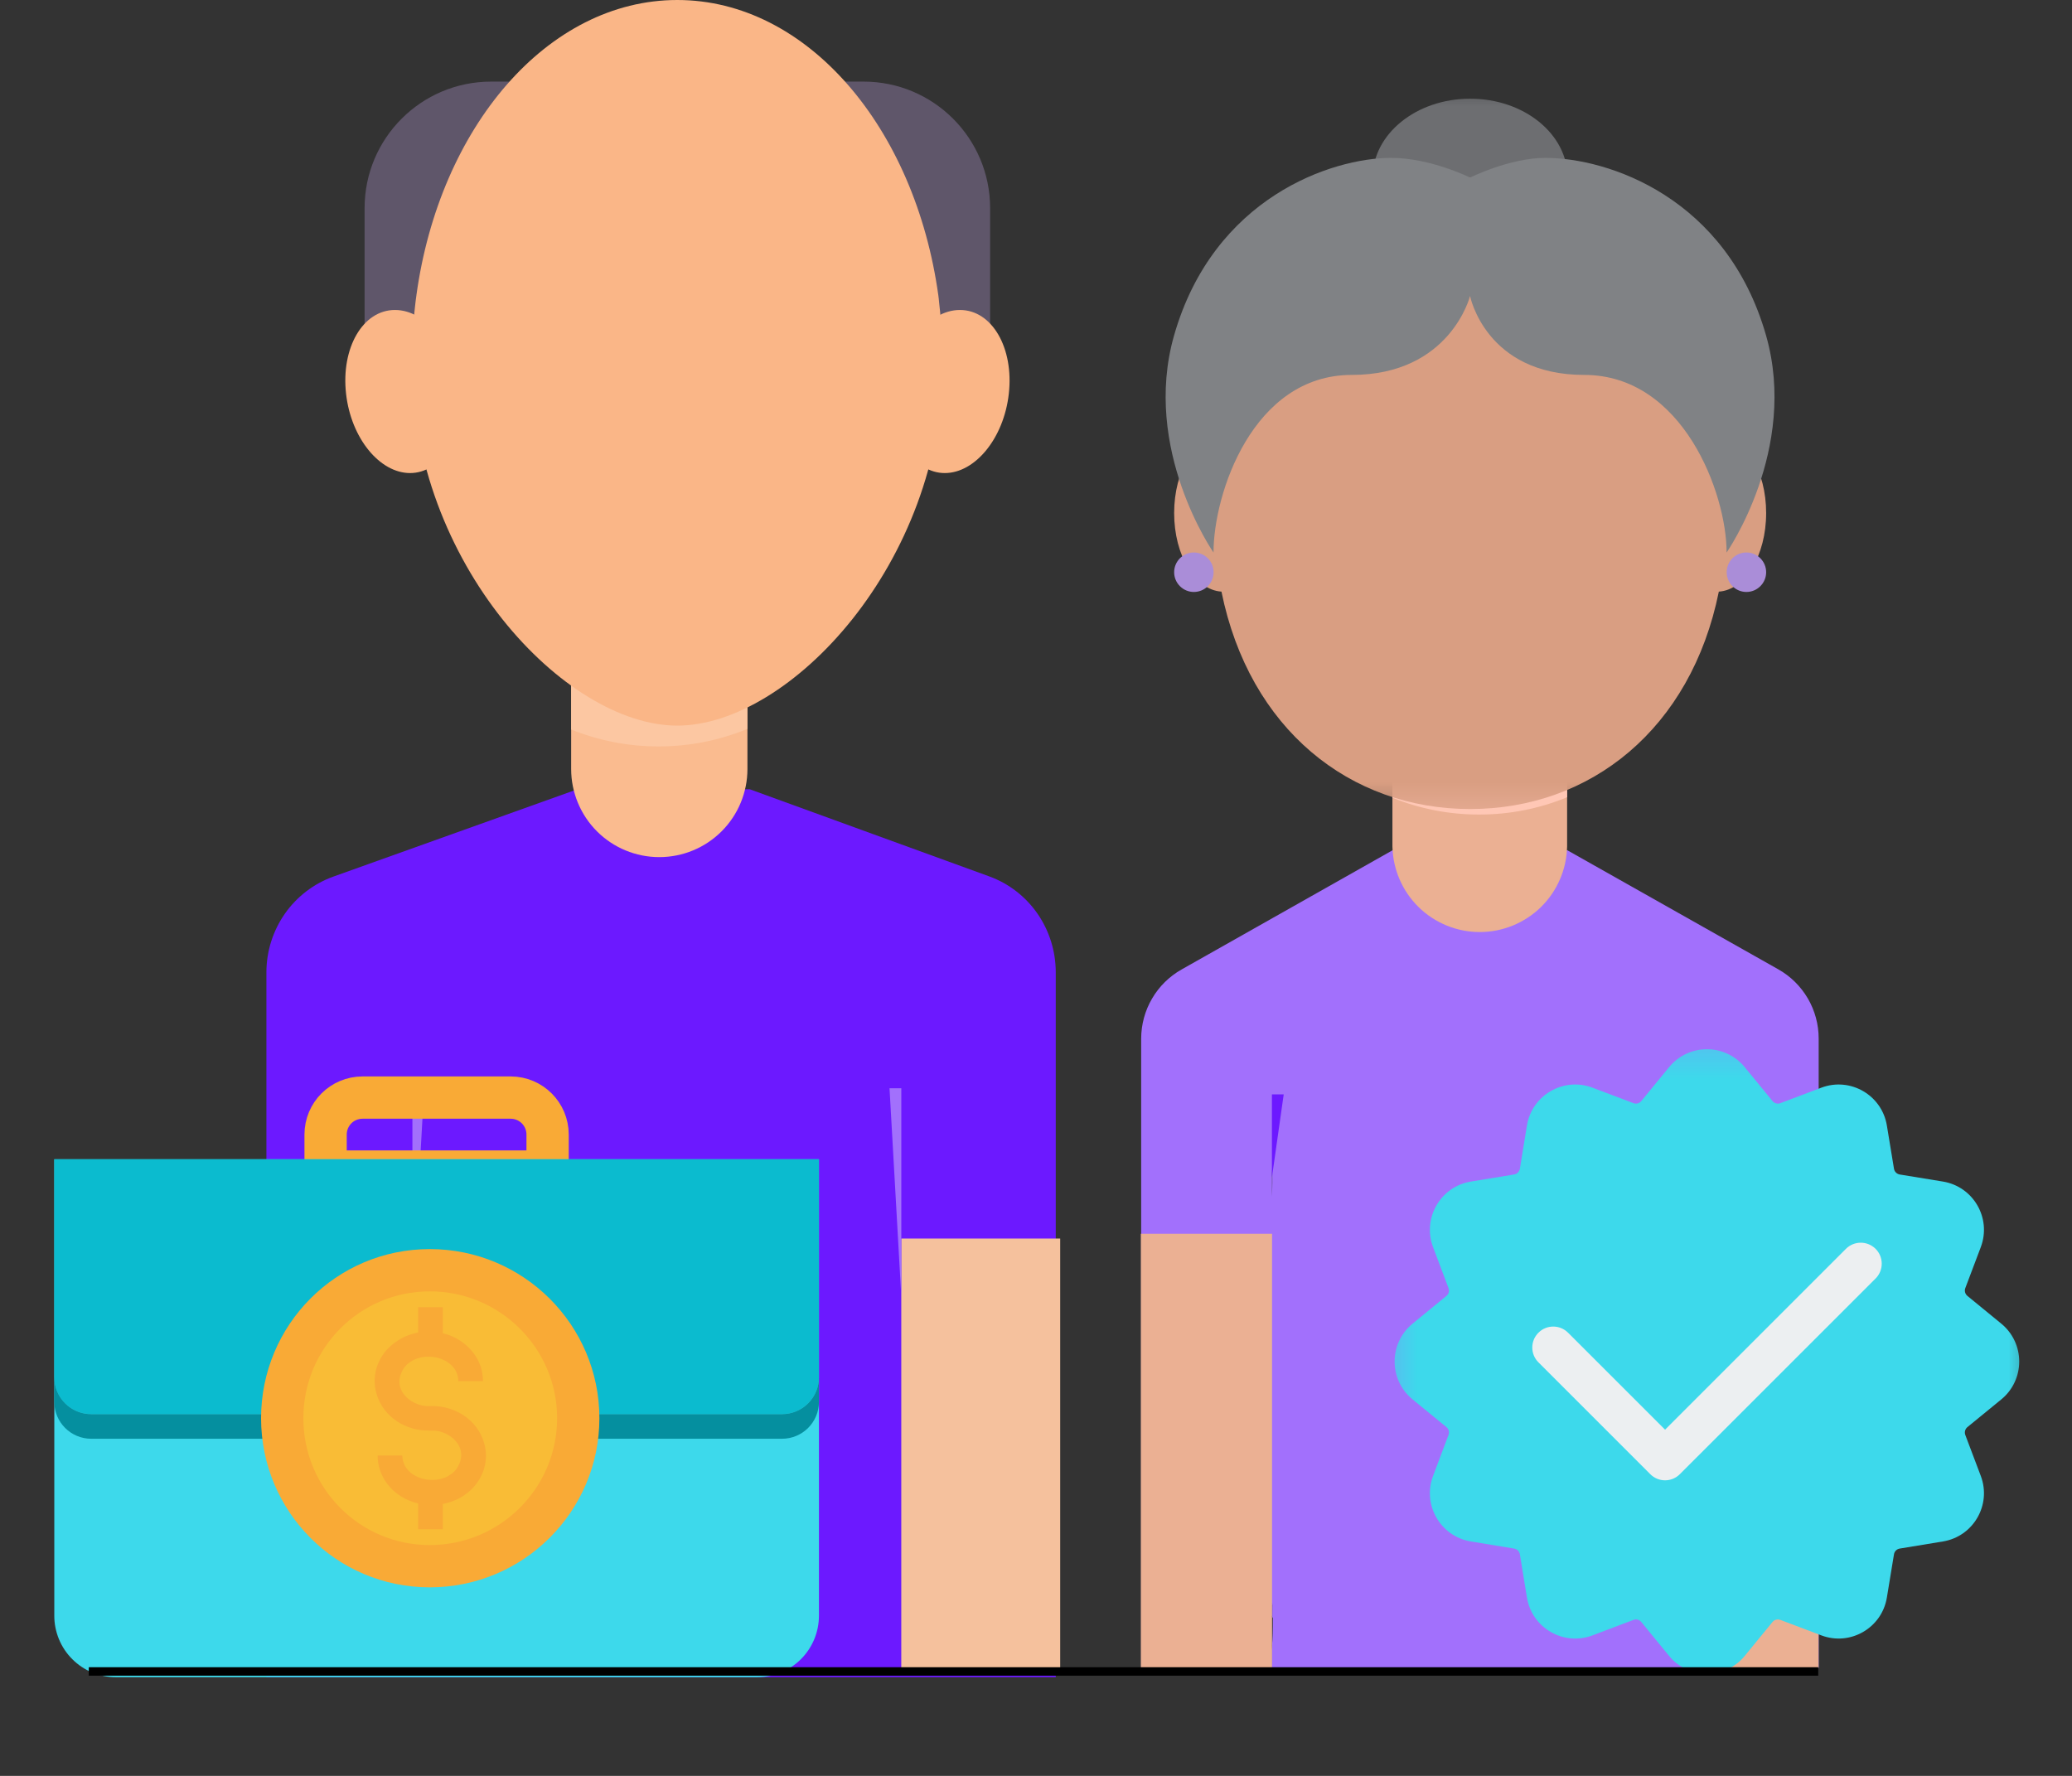<svg width="49" height="42" viewBox="0 0 49 42" fill="none" xmlns="http://www.w3.org/2000/svg">
<rect x="0" y="0" width="49" height="42" fill="#333333" stroke="none"/>
<g clip-path="url(#clip0_1434_29773)">
<path d="M30.082 27.638C30.169 28.971 29.38 37.145 30.103 38.267C30.103 40.601 29.61 37.445 30.089 37.912C29.563 39.05 30.802 36.547 30.09 37.579L30.084 39.446H39.906V37.576C39.194 36.544 39.962 35.205 39.436 34.067C39.15 33.423 38.515 33.268 39.436 31.734C40.129 30.652 39.793 29.062 39.907 27.782V39.443H43.009V24.56C43.009 24.227 42.92 23.899 42.752 23.612C42.583 23.324 42.342 23.086 42.051 22.923L37.064 20.108H32.934L27.945 22.927C27.654 23.091 27.413 23.328 27.245 23.616C27.076 23.904 26.988 24.231 26.987 24.564V39.447H30.081L30.082 27.638Z" fill="#A270FC"/>
<path d="M43.006 29.179H39.903V39.442H43.006V29.179Z" fill="#EBB093"/>
<path d="M30.082 29.179H26.98V39.442H30.082V29.179Z" fill="#EBB093"/>
<path d="M30.079 25.882V27.849L30.358 25.882H30.079Z" fill="#6C19FF"/>
<path d="M39.904 25.882V27.849L39.626 25.882H39.904Z" fill="#C39500"/>
<path d="M34.968 17.774C34.248 17.771 33.543 17.571 32.929 17.195V20.019C32.94 20.559 33.162 21.074 33.548 21.453C33.934 21.831 34.454 22.043 34.994 22.043C35.535 22.043 36.054 21.831 36.441 21.453C36.827 21.074 37.049 20.559 37.06 20.019V17.176C36.437 17.564 35.719 17.772 34.985 17.774H34.968Z" fill="#EBB093"/>
<path d="M34.968 17.774C34.248 17.771 33.543 17.571 32.929 17.195V18.867C33.577 19.13 34.269 19.264 34.968 19.264H34.985C35.697 19.265 36.402 19.126 37.06 18.855V17.176C36.437 17.564 35.719 17.772 34.985 17.774H34.968Z" fill="#FFC7B5"/>
<path d="M23.395 20.727L17.733 18.667H13.654L7.883 20.732C7.421 20.898 7.021 21.204 6.737 21.609C6.454 22.014 6.301 22.498 6.3 22.995V39.667H24.967V22.986C24.965 22.491 24.814 22.009 24.533 21.605C24.252 21.201 23.854 20.894 23.395 20.727Z" fill="#6C19FF"/>
<path d="M15.566 16.149C14.839 16.146 14.127 15.944 13.507 15.564V18.187C13.507 18.74 13.727 19.27 14.117 19.661C14.508 20.052 15.039 20.271 15.591 20.271C16.144 20.271 16.674 20.052 17.065 19.661C17.456 19.27 17.676 18.74 17.676 18.187V15.545C17.049 15.937 16.325 16.145 15.585 16.148L15.566 16.149Z" fill="#FABB8F"/>
<path d="M15.566 16.15C14.839 16.146 14.127 15.944 13.507 15.564V17.253C14.161 17.517 14.86 17.653 15.566 17.653H15.583C16.3 17.653 17.01 17.512 17.673 17.239V15.547C17.046 15.939 16.322 16.147 15.583 16.15H15.566Z" fill="#FCC7A2"/>
<path d="M9.752 29.292H5.993V39.441H9.752V29.292Z" fill="#F5C19D"/>
<path d="M25.072 29.292H21.314V39.441H25.072V29.292Z" fill="#F5C19D"/>
<path d="M10.031 25.738H9.753V30.675L10.031 25.738Z" fill="#A270FC"/>
<path d="M21.036 25.738H21.315V30.675L21.036 25.738Z" fill="#A270FC"/>
</g>
<path d="M20.422 1.93H18.92C19.956 2.401 20.678 3.442 20.678 4.655V9.229H23.415V4.923C23.415 3.27 22.075 1.93 20.422 1.93ZM8.622 4.923V9.229H11.358V4.655C11.358 3.442 12.08 2.401 13.117 1.93H11.615C9.962 1.93 8.622 3.27 8.622 4.923Z" fill="#5F566A"/>
<path d="M22.297 8.58C22.297 13.317 18.677 17.161 16.017 17.161C13.361 17.161 9.741 13.317 9.741 8.58C9.741 8.25 9.754 7.929 9.783 7.616C9.788 7.54 9.792 7.46 9.8 7.384C9.809 7.303 9.817 7.223 9.826 7.147C9.834 7.096 9.838 7.041 9.847 6.99V6.986C10.392 3.011 12.947 0 16.017 0C19.091 0 21.641 3.015 22.191 6.99C22.199 7.041 22.203 7.096 22.208 7.147C22.216 7.223 22.225 7.303 22.233 7.384C22.241 7.464 22.25 7.54 22.25 7.62C22.284 7.933 22.297 8.255 22.297 8.58Z" fill="#FAB687"/>
<path d="M22.701 7.331C21.94 7.331 21.257 8.232 21.177 9.313C21.1 10.361 21.622 11.188 22.343 11.188C23.063 11.188 23.74 10.361 23.857 9.313C23.979 8.232 23.463 7.331 22.701 7.331ZM9.34 7.331C8.578 7.331 8.062 8.232 8.184 9.313C8.301 10.361 8.978 11.188 9.698 11.188C10.418 11.188 10.941 10.361 10.864 9.313C10.784 8.232 10.101 7.331 9.34 7.331Z" fill="#FAB687"/>
<g clip-path="url(#clip1_1434_29773)">
<mask id="mask0_1434_29773" style="mask-type:luminance" maskUnits="userSpaceOnUse" x="25" y="1" width="19" height="19">
<path d="M25.9 1.867H43.633V19.6H25.9V1.867Z" fill="white"/>
</mask>
<g mask="url(#mask0_1434_29773)">
<path d="M32.462 4.2C32.462 3.17 33.494 2.334 34.767 2.334C36.04 2.334 37.071 3.17 37.071 4.2C37.071 5.231 36.04 6.067 34.767 6.067C33.494 6.067 32.462 5.231 32.462 4.2Z" fill="#6D6E71"/>
<path d="M41.767 12.133C41.767 11.135 41.276 10.327 40.66 10.276C40.019 6.793 37.627 4.2 34.767 4.2C31.906 4.2 29.515 6.793 28.874 10.276C28.258 10.327 27.767 11.135 27.767 12.133C27.767 13.138 28.264 13.952 28.886 13.992C29.544 17.242 31.923 19.134 34.767 19.134C37.611 19.134 39.99 17.242 40.648 13.992C41.269 13.952 41.767 13.138 41.767 12.133Z" fill="#D99E82"/>
<path d="M41.765 7.934C40.832 4.667 38.032 3.734 36.544 3.734C35.699 3.734 34.765 4.2 34.765 4.2C34.765 4.2 33.832 3.734 32.898 3.734C31.498 3.734 28.698 4.667 27.765 7.934C26.996 10.626 28.698 13.067 28.698 13.067C28.698 11.667 29.632 8.867 31.965 8.867C34.298 8.867 34.765 7 34.765 7C34.765 7 35.132 8.867 37.465 8.867C39.799 8.867 40.832 11.667 40.832 13.067C40.832 13.067 42.534 10.626 41.765 7.934Z" fill="#808285"/>
<path d="M41.767 13.533C41.767 13.657 41.718 13.776 41.63 13.863C41.543 13.951 41.424 14 41.3 14C41.176 14 41.058 13.951 40.97 13.863C40.883 13.776 40.834 13.657 40.834 13.533C40.834 13.409 40.883 13.291 40.97 13.203C41.058 13.116 41.176 13.066 41.3 13.066C41.424 13.066 41.543 13.116 41.63 13.203C41.718 13.291 41.767 13.409 41.767 13.533ZM28.7 13.533C28.7 13.409 28.651 13.291 28.564 13.203C28.476 13.116 28.357 13.066 28.233 13.066C28.11 13.066 27.991 13.116 27.904 13.203C27.816 13.291 27.767 13.409 27.767 13.533C27.767 13.657 27.816 13.776 27.904 13.863C27.991 13.951 28.11 14 28.233 14C28.357 14 28.476 13.951 28.564 13.863C28.651 13.776 28.7 13.657 28.7 13.533Z" fill="#AA8DD8"/>
</g>
</g>
<g clip-path="url(#clip2_1434_29773)">
<mask id="mask1_1434_29773" style="mask-type:luminance" maskUnits="userSpaceOnUse" x="32" y="24" width="17" height="17">
<path d="M48.3 24.267H32.434V40.133H48.3V24.267Z" fill="white"/>
</mask>
<g mask="url(#mask1_1434_29773)">
<path d="M41.261 25.239C40.798 24.673 39.934 24.673 39.471 25.239L38.815 26.04C38.77 26.095 38.695 26.115 38.629 26.09L37.661 25.724C36.977 25.466 36.228 25.898 36.11 26.619L35.943 27.64C35.931 27.71 35.877 27.765 35.806 27.777L34.785 27.944C34.064 28.062 33.632 28.811 33.89 29.495L34.255 30.463C34.281 30.529 34.261 30.604 34.206 30.649L33.405 31.305C32.839 31.768 32.839 32.633 33.405 33.096L34.206 33.751C34.261 33.796 34.281 33.871 34.255 33.938L33.89 34.906C33.632 35.589 34.064 36.338 34.785 36.456L35.806 36.624C35.877 36.635 35.931 36.69 35.943 36.76L36.11 37.782C36.228 38.503 36.977 38.935 37.661 38.677L38.629 38.311C38.695 38.286 38.77 38.306 38.815 38.361L39.471 39.162C39.934 39.727 40.798 39.727 41.261 39.162L41.917 38.361C41.962 38.306 42.037 38.286 42.103 38.311L43.072 38.677C43.755 38.935 44.504 38.503 44.622 37.782L44.79 36.76C44.801 36.69 44.856 36.635 44.926 36.624L45.947 36.456C46.669 36.338 47.101 35.589 46.843 34.906L46.477 33.938C46.452 33.871 46.472 33.796 46.527 33.751L47.328 33.096C47.893 32.633 47.893 31.768 47.328 31.305L46.527 30.649C46.472 30.604 46.452 30.529 46.477 30.463L46.843 29.495C47.101 28.811 46.669 28.062 45.947 27.944L44.926 27.777C44.856 27.765 44.801 27.71 44.79 27.64L44.622 26.619C44.504 25.898 43.755 25.466 43.072 25.724L42.103 26.09C42.037 26.115 41.962 26.095 41.917 26.04L41.261 25.239Z" fill="#3DD9EB"/>
</g>
</g>
<path fill-rule="evenodd" clip-rule="evenodd" d="M44.355 29.535C44.549 29.729 44.549 30.043 44.355 30.237L39.727 34.864C39.634 34.957 39.508 35.01 39.377 35.01C39.245 35.01 39.119 34.957 39.026 34.864L36.382 32.22C36.188 32.026 36.188 31.712 36.382 31.519C36.575 31.325 36.889 31.325 37.083 31.519L39.377 33.812L43.654 29.535C43.847 29.342 44.161 29.342 44.355 29.535Z" fill="#ECEFF1"/>
<g clip-path="url(#clip3_1434_29773)">
<path d="M8.575 25.958H12.075C12.559 25.958 12.95 26.349 12.95 26.833V27.708H7.7V26.833C7.7 26.349 8.09 25.958 8.575 25.958Z" stroke="#F9AA36" stroke-linecap="round" stroke-linejoin="round"/>
<path d="M1.284 27.416H19.367V38.208C19.367 39.016 18.716 39.666 17.909 39.666H2.742C2.55 39.667 2.36 39.629 2.183 39.556C2.006 39.483 1.845 39.376 1.71 39.24C1.574 39.105 1.467 38.944 1.394 38.767C1.321 38.589 1.283 38.4 1.284 38.208V28.875V27.416Z" fill="#3DD9EB"/>
<path d="M6.549 33.444H2.159C1.674 33.444 1.284 33.054 1.284 32.569V27.416H19.367V32.569C19.367 33.054 18.977 33.444 18.492 33.444H13.666" fill="#0BBBCF"/>
<path d="M1.284 32.57V33.152C1.284 33.636 1.674 34.027 2.159 34.027H18.492C18.977 34.027 19.367 33.636 19.367 33.152V32.57C19.367 33.054 18.977 33.445 18.492 33.445H2.159C1.674 33.445 1.284 33.054 1.284 32.57Z" fill="#058F9F"/>
<path d="M13.675 33.541C13.675 35.473 12.1 37.041 10.164 37.041C8.228 37.041 6.674 35.473 6.674 33.541C6.674 31.61 8.228 30.041 10.164 30.041C12.101 30.041 13.675 31.61 13.675 33.541Z" fill="#F9BC36"/>
<path d="M9.888 30.916V31.515C9.691 31.551 9.504 31.631 9.342 31.749C8.963 32.016 8.764 32.501 8.905 32.965C9.065 33.523 9.611 33.843 10.148 33.833H10.217C10.504 33.827 10.814 34.021 10.888 34.28L10.89 34.286C10.95 34.48 10.85 34.736 10.674 34.86L10.665 34.865C10.364 35.091 9.831 35.029 9.614 34.725C9.55 34.638 9.515 34.532 9.514 34.423H8.931C8.93 34.658 9.006 34.882 9.14 35.068C9.327 35.329 9.597 35.488 9.888 35.557V36.166H10.472V35.569C10.663 35.532 10.849 35.459 11.011 35.339C11.39 35.071 11.588 34.585 11.447 34.122C11.286 33.565 10.741 33.244 10.205 33.254H10.137C9.849 33.26 9.538 33.066 9.465 32.808L9.463 32.802C9.403 32.607 9.502 32.351 9.678 32.228L9.687 32.221C9.988 31.996 10.521 32.058 10.738 32.361H10.74C10.804 32.449 10.839 32.559 10.839 32.663H11.422C11.422 32.431 11.349 32.206 11.212 32.019C11.032 31.773 10.769 31.6 10.472 31.532V30.916H9.888Z" fill="#F9AA36"/>
<path d="M13.675 33.541C13.675 35.473 12.1 37.041 10.164 37.041C8.228 37.041 6.674 35.473 6.674 33.541C6.674 31.61 8.228 30.041 10.164 30.041C12.101 30.041 13.675 31.61 13.675 33.541Z" fill="#F9BC36"/>
<path d="M9.888 30.916V31.515C9.691 31.551 9.504 31.631 9.342 31.749C8.963 32.016 8.764 32.501 8.905 32.965C9.065 33.523 9.611 33.843 10.148 33.833H10.217C10.504 33.827 10.814 34.021 10.888 34.28L10.89 34.286C10.95 34.48 10.85 34.736 10.674 34.86L10.665 34.865C10.364 35.091 9.831 35.029 9.614 34.725C9.55 34.638 9.515 34.532 9.514 34.423H8.931C8.93 34.658 9.006 34.882 9.14 35.068C9.327 35.329 9.597 35.488 9.888 35.557V36.166H10.472V35.569C10.663 35.532 10.849 35.459 11.011 35.339C11.39 35.071 11.588 34.585 11.447 34.122C11.286 33.565 10.741 33.244 10.205 33.254H10.137C9.849 33.26 9.538 33.066 9.465 32.808L9.463 32.802C9.403 32.607 9.502 32.351 9.678 32.228L9.687 32.221C9.988 31.996 10.521 32.058 10.738 32.361H10.74C10.804 32.449 10.839 32.559 10.839 32.663H11.422C11.422 32.431 11.349 32.206 11.212 32.019C11.032 31.773 10.769 31.6 10.472 31.532V30.916H9.888Z" fill="#F9AA36"/>
<path d="M13.675 33.541C13.675 35.473 12.1 37.041 10.164 37.041C8.228 37.041 6.674 35.473 6.674 33.541C6.674 31.61 8.228 30.041 10.164 30.041C12.101 30.041 13.675 31.61 13.675 33.541Z" stroke="#F9AA36" stroke-miterlimit="34.178" stroke-linecap="round" stroke-linejoin="round"/>
</g>
<path d="M2.1 39.53H42.999" stroke="black" stroke-width="0.2"/>
<defs>
<clipPath id="clip0_1434_29773">
<rect width="40.133" height="40.133" fill="white" transform="translate(5.366)"/>
</clipPath>
<clipPath id="clip1_1434_29773">
<rect width="17.733" height="17.733" fill="white" transform="translate(25.9 1.867)"/>
</clipPath>
<clipPath id="clip2_1434_29773">
<rect width="15.867" height="15.867" fill="white" transform="translate(32.434 24.267)"/>
</clipPath>
<clipPath id="clip3_1434_29773">
<rect width="18.667" height="18.667" fill="white" transform="translate(0.7 23.333)"/>
</clipPath>
</defs>
</svg>
